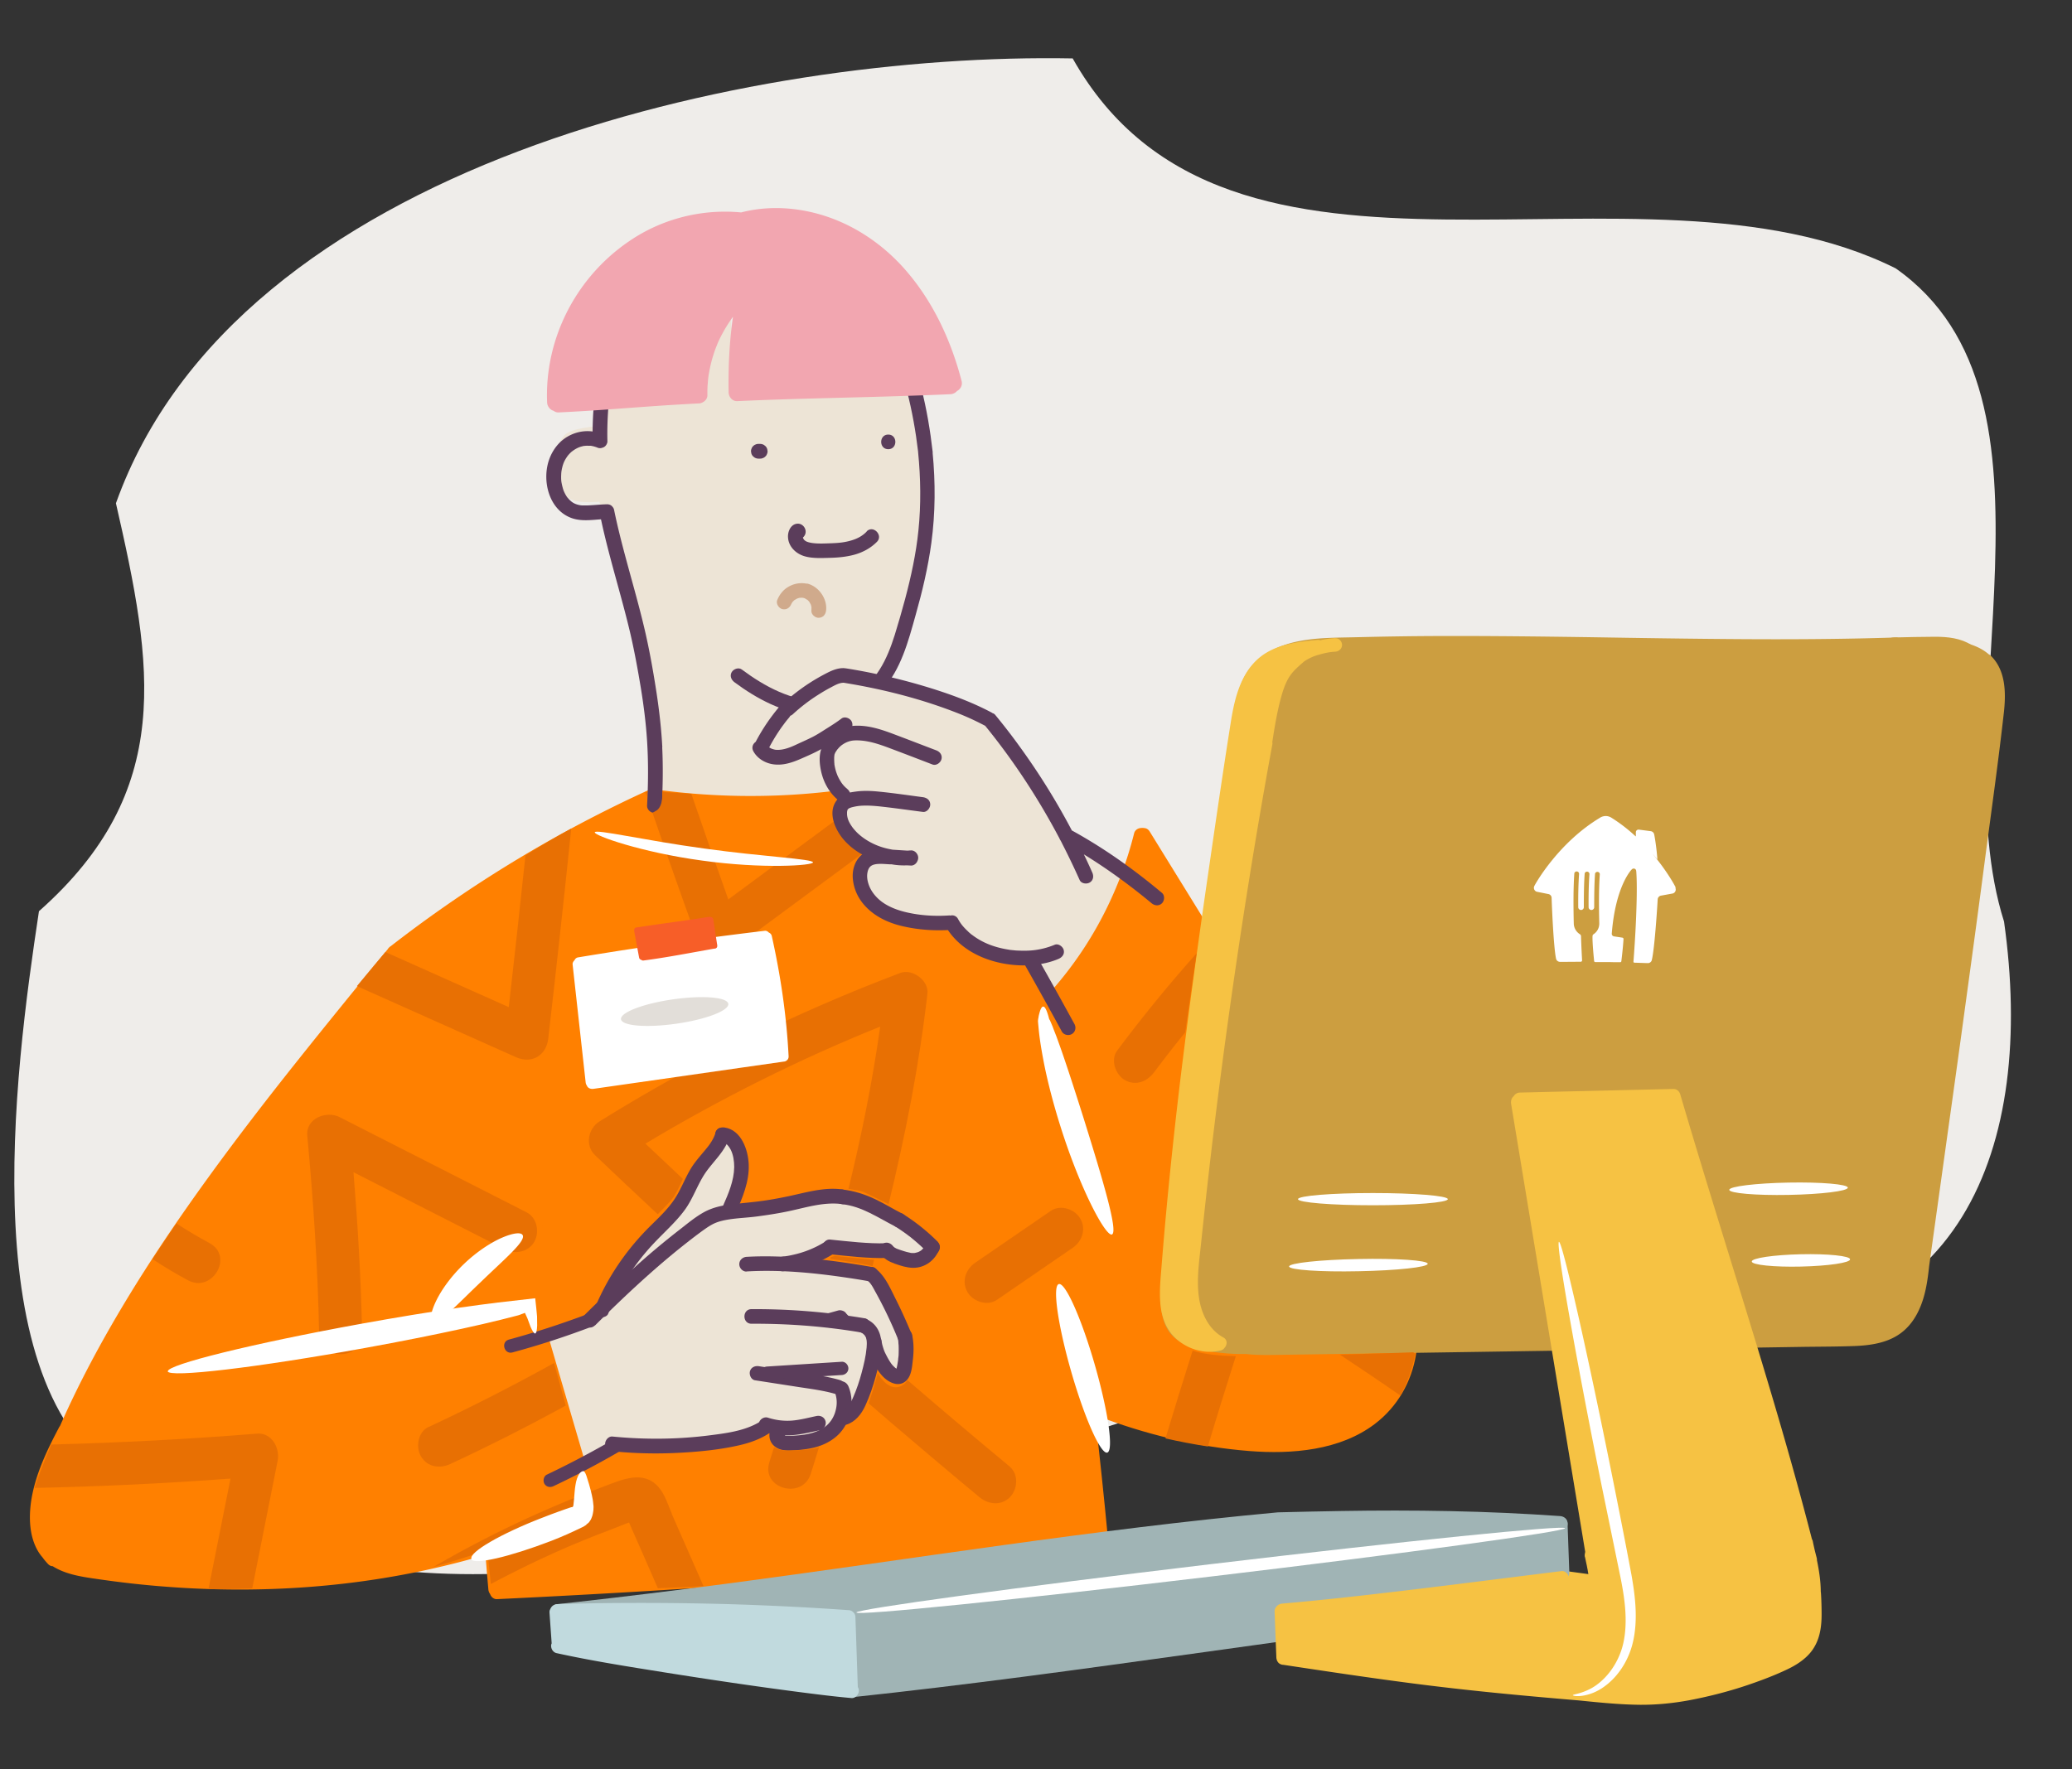 <svg xmlns="http://www.w3.org/2000/svg" viewBox="0 0 200 170.8"><rect x="0" y="0" width="200" height="170.8" fill="#333333" stroke="none"/><defs><style>.cls-1{fill:none}.cls-3{fill:#f6c243}.cls-5{fill:#e87003}.cls-6{fill:#ede4d6}.cls-7{fill:#fff}.cls-9{fill:#ff8000}.cls-10{fill:#a0b4b5}.cls-12{fill:#cc9e40}.cls-15{fill:#5b3d5b}</style></defs><path d="M12.48 143.24c47.94 27.98 100-20.65 151.69-14.51 25.19 1.29 32.33-18.07 29.27-39.75-6.13-19.35 7.29-50.6-10.46-63.07-24.85-12.39-64.33 6.57-79.44-20.27-31.27-.58-80.63 10.17-92.35 42.95 3.6 15.72 5.72 27.75-7.43 39.39-2.38 15.75-6.56 46.93 8.72 55.25Z" style="fill:#efedea" id="BG_Strong"/><g id="Illustrations"><g id="Layer_4"><path class="cls-9" d="M47.5 149.47s-6.09 1.4-7.55 1.68-10.8 1.68-12.66 1.65-10.01-.1-12.83-.41-8.09-1.01-8.9-1.64-2.25-2.02-2.05-4.21 1.2-4.75 2.21-7.05 5.72-11.45 6.6-12.92c.89-1.47 6.91-10.6 8.32-12.53 1.41-1.93 9.58-12.5 10.79-14s5.68-7.44 7.21-8.59c1.53-1.15 10.15-6.28 13.61-8.65 3.46-2.37 10.72-6.11 10.72-6.11s10.44 1.2 12.69.82c2.24-.37 5.69-.48 5.69-.48s-.72 1.37-.09 2.42c.63 1.05 2.4 2.47 2.78 2.64s-1.08 1.25-1.04 2.1.36 2.89 2.07 3.63c1.71.74 6.52 1.22 6.52 1.22s2.24 2.45 3.78 2.78c1.54.33 4.02.68 4.02.68l2.05 3.65s2.38-2.17 3.14-3.29 2.25-3.58 2.71-4.52c.46-.94 1.83-4.25 1.96-4.65s1.1-2.86 1.1-2.86l3.75 5.87 2.39 3.87s-1.94 17.12-2.14 18.17-1.5 14.39-1.59 15.55c-.09 1.16.63 4.07 1.1 4.38s4.92 1.49 6.04 1.47c1.11-.02 12.33-.18 12.33-.18l3.75-.03s-.8 3.71-1.51 4.65-3.59 3.75-5.21 4.08c-1.62.33-6.41 1.25-8.76.84-2.36-.42-8.34-1.54-9.57-1.86s-5.91-2.02-5.91-2.02l1.2 12.97-9.77 1.24s-24.56 2.3-29.89 2.71c-5.33.41-14.89.9-14.89.9h-3.84l-.33-3.97Z"/><path class="cls-6" d="M82.73 76.71s-.31-2.03-.36-3.49c-.04-1.46.18-5.57.18-5.57s2.68-2.11 3.89-6.04c1.21-3.92 2.45-8.51 2.65-10.88.2-2.37.21-7.2-.08-9.09s-.98-5.7-.98-5.7l-17.07.88-.56-7.86s-1.99 1.79-2.52 3.69-.62 4.37-.62 4.37l-9.41.87-.13 3.25s-2.64.17-3.27.91-1.63 3.03-.99 4.23c.64 1.2 1.06 1.76 1.94 2.04s2.45.12 2.45.12 2.35 6.91 2.89 9.05c.54 2.14 2.11 10.44 2.22 12.54s.03 6.67.03 6.67 8 2.76 19.75 0Z"/><path class="cls-3" d="m150.23 129.72-13.82.21c-1.3.02-13.73.27-15.39.19-1.66-.08-5.24-.37-6.12-.85s-2.13-1.79-2.13-2.8.34-5.73.5-7.35 1.75-16.17 1.9-17.39c.15-1.22 2.39-18.08 2.71-20.3.32-2.22 1.39-9.7 1.74-11.53.35-1.83.81-4.55 2.03-5.45s2.31-1.71 4.31-1.91 21.38-.5 23.42-.42 24.27.23 25.3.42c1.03.19 11.83-.51 12.99-.32s2.92.37 3.78 1.43c.86 1.06 1.59 2.46 1.32 4.7S190.4 86.7 190.4 86.7s-3.12 22.77-3.32 24.17c-.2 1.4-1.5 11.73-1.82 13.06-.32 1.33-.94 3.05-1.49 3.58s-1.79.9-2.59 1.28-4.36.53-5.1.55-7.38.1-7.38.1 2.62 8.8 2.98 10.06c.36 1.27 2.12 9.49 2.62 10.64s.91 4.99.81 6.09c-.1 1.1-.63 2.88-1.5 3.47-.88.59-4.28 2.05-5 2.29s-5.05 1.49-6.72 1.67c-1.67.19-7.03.05-9.49-.17-2.46-.21-14.03-1.45-15.43-1.64-1.4-.19-13.09-1.81-13.09-1.81l-.14-4.51 27.52-3.15 2.86.31s-1.37-8.62-1.44-8.99-2.46-13.99-2.46-13.99Z"/><path class="cls-6" d="m52.26 129.1 4.67-1.61s1.52-2.1 2.43-3.55c.91-1.46 1.26-2.15 2.33-3.35s2.12-2.23 2.62-2.77c.5-.53 1.34-1.41 2.12-2.96s1.28-2.27 1.93-3.08.96-1.48 1.38-1.8 1.21-.22 1.51.9.29 2.65.19 3.04-1.21 3.14-1.21 3.14 4.71-.59 5.36-.72 4.74-.94 5.71-.78 2.76.77 3.66 1.27c.9.49 4.14 2.71 4.36 2.92s.87.87.28 1.32-1.7.96-2.28.65-1.62-.65-1.62-.65-3.62-.05-3.96-.29-1.73-.27-1.73-.27-1.52.99-1.82 1-1.76.34-1.21.51 7.1 1.03 7.1 1.03 2.21 3.65 2.4 4.05.99 2.5.97 3.06-.25 2.76-.66 2.75-1.1-.45-1.33-.77-.55-1.27-.84-1.55-.55-.6-.55-.6-.36 3.31-.59 3.96-.84 2.01-1 2.21-1.19 1.27-1.19 1.27-.53.5-1.29.94-1.22.77-2.37.87-2.48-.12-2.48-.12-.57-1.35-.71-1.39-1.15.52-2.87.96c-1.72.44-6.21.67-6.21.67H61.4l-2.28.08-3.22 2.12-3.34-11.4-.31-1.04Z"/></g><g id="Layer_12"><path class="cls-9" d="M45.73 124.3c-.04 1.06-.04 2.13-.03 3.19 0 .37.32.72.71.71s.71-.31.71-.71c0-1.06 0-2.13.03-3.19.01-.37-.33-.72-.71-.71-.39.02-.69.31-.71.71Z"/><path class="cls-9" d="M43.79 128.47c2.72-3.11 5.36-6.3 8.06-9.44.79-.92 1.58-1.83 2.38-2.73.25-.28.28-.72 0-1-.26-.26-.74-.29-1 0-2.77 3.13-5.44 6.34-8.16 9.52-.76.89-1.52 1.77-2.28 2.65-.25.29-.28.72 0 1 .26.26.75.29 1 0Z"/><path class="cls-9" d="m51.62 126.65-16.09 1.94c-2.66.32-5.32.63-7.98.96-2.49.31-5.01.68-7.37 1.58-2.36.9-4.51 2.28-6.05 4.31-.21.28-.04.72.23.88.33.19.67.05.88-.23 2.76-3.65 7.64-4.65 11.91-5.2 5.19-.67 10.39-1.26 15.58-1.88l8.89-1.07c.34-.04.64-.27.64-.64 0-.31-.29-.68-.64-.64ZM136.18 129.88c-.34-.09-.81.11-.87.49-.36 2.25-1.35 4.22-3.05 5.67-.19.16-.31.25-.46.36-.21.15-.42.29-.63.43-.41.26-.85.49-1.29.69-.34.15-.83.34-1.28.48-.48.15-.97.28-1.46.38-1.92.41-3.98.48-6.02.35-2.45-.15-4.9-.56-7.29-1.1-2.83-.64-5.61-1.5-8.31-2.58l-.24-2.1c-.6-5.2-1.24-10.4-1.93-15.6-.39-2.94-.8-5.88-1.22-8.81-.05-.38-.53-.58-.87-.49-.41.11-.55.49-.49.87.74 5.12 1.42 10.25 2.07 15.39.65 5.16 1.24 10.33 1.8 15.51.31 2.92.61 5.85.89 8.77.04.38.3.71.71.71.35 0 .74-.32.71-.71-.38-3.99-.8-7.97-1.24-11.96 4.75 1.84 9.81 3.07 14.89 3.47 4.09.32 8.73-.05 12.11-2.62 2.17-1.65 3.55-4.06 3.98-6.75.06-.38-.1-.76-.49-.87Z"/><path class="cls-9" d="M88.01 150.37c-5.2.43-10.4.82-15.6 1.17a1158.295 1158.295 0 0 1-23.91 1.4c-.1-1.09-.19-2.18-.27-3.27.55-.17 1.09-.36 1.64-.54 2.08-.72 4.2-1.49 6.05-2.72.46-.3.9-.64 1.31-1 .16-.13.21-.35.17-.55.06-.12.07-.26.03-.43l-3.99-13.63-1.14-3.89c-.23-.79-1.47-.45-1.24.34l3.99 13.63 1.1 3.76c-1.54 1.26-3.41 2.08-5.26 2.77-2.05.76-4.14 1.42-6.25 1.99a79.197 79.197 0 0 1-12.96 2.36c-4.41.43-8.85.52-13.28.29a98.87 98.87 0 0 1-6.67-.58c-1.05-.13-2.1-.27-3.14-.44-.88-.15-1.8-.32-2.59-.75-.1-.06-.2-.12-.3-.19a.7.7 0 0 0-.08-.1c-1.27-1.34-1.37-3.18-1.04-4.92.38-2 1.2-3.9 2-5.76 1.77-4.14 3.86-8.13 6.16-12 2.36-3.99 4.93-7.85 7.63-11.62 2.71-3.8 5.54-7.5 8.43-11.16 2.86-3.61 5.77-7.18 8.67-10.75.35-.44.71-.87 1.07-1.31 2.94-2.28 6-4.43 9.14-6.45a126.157 126.157 0 0 1 15.44-8.43c.08.03.16.05.25.06 5.06.68 10.19.79 15.27.32 1.47-.13 2.93-.32 4.39-.54.38-.06.59-.53.49-.87-.11-.4-.49-.55-.87-.49-4.96.77-10.01.97-15.02.61-1.43-.1-2.85-.25-4.26-.44-.1-.01-.19 0-.27.04a.788.788 0 0 0-.6.05 125.401 125.401 0 0 0-19.72 11.29c-1.72 1.2-3.41 2.45-5.07 3.74-.05.03-.1.06-.14.11 0 0-.02.01-.02.02-.05.04-.09.1-.12.15-2.92 3.59-5.85 7.17-8.73 10.79-2.98 3.74-5.9 7.53-8.7 11.4-2.77 3.83-5.43 7.75-7.88 11.81-2.34 3.88-4.5 7.89-6.33 12.04-.02.03-.05.06-.07.1-1.05 1.98-2.06 4.06-2.55 6.27-.42 1.9-.49 4.23.62 5.91.1.14.2.28.31.4.16.23.34.44.54.65.14.15.3.21.45.21 1.17.75 2.65 1 4.04 1.2 2.3.34 4.61.61 6.92.78 4.55.35 9.13.37 13.68.03 4.58-.34 9.14-1.05 13.6-2.15 1.19-.29 2.36-.61 3.53-.96.09 1.12.18 2.23.28 3.35.01.16.08.32.17.44.09.28.36.51.67.49a1158.006 1158.006 0 0 0 31.23-1.91c2.94-.22 5.87-.45 8.81-.69.38-.03.71-.3.71-.71 0-.36-.32-.74-.71-.71ZM109.75 80.99l6.16 9.98c.48.77 1.7.06 1.22-.71l-6.16-9.98c-.48-.77-1.7-.06-1.22.71Z"/><path class="cls-15" d="M90.03 43.72v-.06c-.24-2.11-.59-4.2-1.12-6.26-.23-.88-1.59-.51-1.36.37.49 1.92.84 3.87 1.07 5.84v.04c.25 2.52.29 5.06.03 7.58-.22 2.19-.71 4.45-1.29 6.63-.31 1.15-.64 2.3-.99 3.43-.36 1.14-.81 2.33-1.47 3.37-.66 1.05-1.46 1.79-2.51 2.31-.96.48-2.08.7-3.16.71-2.79.03-5.4-1.38-7.63-3.04-.31-.23-.79-.05-.97.25-.21.36-.05.74.25.97 2.18 1.62 4.66 2.94 7.4 3.2 2.51.23 5.16-.54 6.88-2.44 1.81-1.99 2.51-4.7 3.22-7.23.65-2.3 1.2-4.61 1.52-6.98.39-2.89.4-5.81.12-8.72Z"/><path class="cls-15" d="M82.21 67.51a35.6 35.6 0 0 0 .04 10.46c.06.38.53.59.87.49.4-.11.55-.49.49-.87-.49-3.2-.51-6.5-.04-9.71.06-.38-.09-.76-.49-.87-.33-.09-.81.11-.87.49ZM63.93 72.16c-.09-1.75-.29-3.49-.55-5.22-.29-1.89-.62-3.79-1.04-5.66-.42-1.87-.95-3.79-1.47-5.68-.58-2.12-1.16-4.24-1.6-6.39a.588.588 0 0 0-.15-.28c-.11-.15-.29-.24-.53-.24-.45.01-.9.05-1.35.08-.2.01-.4.03-.61.03H56.19l-.13-.01c-.38-.06-.66-.17-.9-.36-.09-.07-.16-.15-.24-.22-.01-.02-.14-.17-.15-.17-.13-.18-.23-.36-.32-.56-.11-.22-.24-.78-.27-1.03-.02-.21-.02-.41-.01-.62.01-.26.02-.31.07-.57.1-.44.19-.69.42-1.05.13-.2.17-.25.34-.43.07-.07.14-.14.22-.2 0 0 .03-.02.04-.03.05-.03.09-.07.14-.1.2-.13.36-.21.51-.27.11-.04.22-.07.34-.1.04-.01.09-.02.14-.03h.06c.1-.01.21-.02.32-.01h.26c.11.02.21.04.32.07.04.01.09.03.13.04.02 0 .2.08.1.03h.01c.1.06.21.09.34.09.06 0 .12-.01.17-.03.18-.04.34-.14.44-.32l.03-.06c0-.01.01-.03.02-.04 0-.02.01-.03.02-.05 0-.03.02-.07.02-.1v-.1c-.03-1.2.02-2.4.12-3.6.03-.37-.35-.72-.71-.71-.41.02-.67.31-.71.71-.08.89-.12 1.79-.13 2.69-.7-.09-1.41.01-2.08.32-1.03.47-1.74 1.35-2.11 2.38-.72 2.02-.05 4.82 2.11 5.64.92.35 1.92.21 2.89.14.77 3.62 1.91 7.16 2.77 10.76.44 1.85.78 3.73 1.09 5.6.27 1.68.48 3.33.59 5.05.13 2.07.11 4.15 0 6.23-.02.38.34.71.71.71.4 0 .68-.32.71-.71.1-1.87.13-3.75.04-5.62ZM85.74 43.37c.91 0 .91-1.41 0-1.41s-.91 1.41 0 1.41ZM73.2 44.28h.18c.1 0 .19-.02.27-.06.09-.03.16-.08.23-.15.07-.06.12-.14.15-.23.04-.08.06-.18.06-.27l-.03-.19a.652.652 0 0 0-.18-.31l-.14-.11a.749.749 0 0 0-.36-.1h-.18c-.1 0-.19.02-.27.06-.09.03-.16.08-.23.15-.07.06-.12.14-.15.23-.04.08-.06.18-.06.27l.03.19c.03.12.09.22.18.31l.14.11c.11.06.23.1.36.1ZM83.67 51.31c-.41.43-.9.69-1.46.86-.67.2-1.2.25-1.9.28-.65.02-1.4.07-2.02-.04-.16-.03-.33-.07-.47-.14-.02 0-.13-.09-.13-.08-.03-.03-.09-.08-.08-.08-.03-.04-.06-.09-.09-.14 0 0 0-.03-.02-.07.01 0 .02-.02.03-.03.57-.54.02-1.49-.73-1.28-.5.14-.74.72-.74 1.19 0 .94.72 1.66 1.58 1.92.77.23 1.65.18 2.45.16.8-.02 1.55-.09 2.29-.28.85-.22 1.65-.64 2.27-1.27.62-.63-.36-1.65-1-1Z"/><path d="M92.82 36.79c-.98-3.78-2.64-7.42-5.16-10.42-2.52-3.01-5.92-5.19-9.74-5.97-2.11-.43-4.29-.43-6.38.11-3.78-.36-7.6.6-10.74 2.73a18.218 18.218 0 0 0-7.04 9.17c-.71 2.06-1.04 4.26-.95 6.44.01.36.27.72.62.81.13.1.3.17.48.16 3.53-.16 7.04-.47 10.57-.7.99-.06 1.98-.12 2.97-.17.11 0 .21-.03.31-.07.09-.04.17-.09.24-.15.18-.15.3-.36.28-.61 0-.38 0-.76.04-1.14.01-.18.03-.36.05-.54 0-.03.02-.14.02-.15.01-.08.02-.16.04-.24.12-.73.31-1.45.55-2.15.06-.17.12-.33.19-.5.03-.07.05-.13.08-.2 0-.02.06-.14.07-.17.15-.34.32-.66.5-.99.18-.32.37-.64.58-.95.09-.14.19-.27.28-.41a.55.55 0 0 1 .07-.09c-.35 2.41-.46 4.86-.42 7.29v.02c0 .04 0 .09.02.13.02.12.06.23.13.33.15.23.39.38.68.37 5.36-.25 10.72-.32 16.09-.5 1.5-.05 2.99-.1 4.49-.17.25-.01.48-.13.64-.31.34-.18.54-.56.44-.96Z" style="fill:#f2a6b0"/><path class="cls-12" d="M169.09 130.14zM192.03 63.23c-1.3-1.16-3.11-1.39-4.78-1.38-1.22 0-2.44.04-3.67.07a.61.61 0 0 0-.61-.37c-4.93.16-9.87.19-14.8.16s-9.87-.11-14.8-.19c-4.93-.07-9.91-.13-14.87-.11-2.47.01-4.93.05-7.4.11-2.19.06-4.49 0-6.62.6-1.59.45-3.12 1.3-4.05 2.7-.83 1.25-1.13 2.81-1.37 4.26-.08.51-.16 1.01-.23 1.52-.05.33.06.65.35.81-.31 1.96-.51 3.82-.76 4.72-.5 1.84-2.09 15.87-2.56 18.57-.47 2.7-1.83 16.77-2.42 19.19-.36 1.46-.78 5.18-1.02 8.33-.12.13-.19.3-.21.49-.1 1.05-.2 2.11-.15 3.16.04.83.18 1.68.59 2.41.9 1.61 2.94 2.04 4.62 2.27.98.13 1.98.2 2.97.18h.02c.94.11 1.9.1 2.78.09 5.79-.09 11.58-.17 17.38-.26l9.81-.15c.24 0 .41-.1.52-.24 3.52-.11 8.19-.33 11.13-.39 1.81-.03 4.19-.05 6.59-.06.09.23.3.41.62.4l5.11-.08c1.61-.02 3.23-.02 4.84-.08 1.44-.06 2.96-.27 4.2-1.08 1.01-.66 1.69-1.64 2.14-2.75.5-1.23.69-2.56.83-3.88.6-4.33 1.21-8.67 1.81-13 .62-4.41 1.23-8.82 1.83-13.24.61-4.44 1.21-8.88 1.79-13.33.61-4.61 1.26-9.23 1.78-13.85.22-1.96.2-4.23-1.39-5.64Z"/><path class="cls-3" d="M152.99 150.33c.25 1.13.5 2.27.42 3.44-.05.76-.34 1.67-.84 2.25-.3.35-.58.56-1.02.74-.46.19-.97.28-1.47.34-1.17.16-2.36.2-3.53.18-2.4-.03-4.78-.3-7.17-.53l-7.26-.7-8.16-.79c-.38-.04-.71.35-.71.71 0 .41.32.67.71.71l15.09 1.46c2.49.24 4.98.53 7.48.56 1.22.01 2.43-.04 3.64-.2s2.32-.43 3.2-1.28c.84-.82 1.28-1.98 1.41-3.13.16-1.38-.14-2.78-.44-4.13-.08-.37-.52-.59-.87-.49-.38.1-.57.49-.49.87Z"/><path class="cls-3" d="m151.09 153.08 2.26.31c.2.03.36.03.54-.07.15-.09.29-.25.32-.42.04-.18.03-.38-.07-.54-.09-.14-.25-.3-.42-.32l-2.26-.31c-.2-.03-.36-.03-.54.07-.15.09-.29.25-.32.42-.04.18-.03.38.07.54.09.14.25.3.42.32Z"/><path class="cls-12" d="M182.78 62.97c1.27-.02 2.55-.06 3.82-.07 1.05 0 2.09.03 2.98.6.32.21.78.07.97-.25.2-.34.07-.76-.25-.97-1.04-.67-2.3-.8-3.51-.8-1.33 0-2.67.04-4.01.07-.91.02-.91 1.43 0 1.41Z"/><path class="cls-10" d="M81.75 156.94c4.48-.59 8.96-1.16 13.44-1.72 4.51-.57 9.01-1.13 13.52-1.69 4.49-.56 8.98-1.13 13.47-1.71 4.49-.58 9.04-1.18 13.56-1.81 4.47-.62 8.94-1.26 13.41-1.93.55-.08 1.1-.17 1.65-.25.38-.06.59-.53.49-.87-.11-.4-.49-.55-.87-.49-4.44.68-8.88 1.32-13.33 1.94-4.46.62-8.91 1.22-13.37 1.8-4.49.58-8.98 1.15-13.47 1.72-4.49.56-8.97 1.12-13.46 1.69-4.46.56-8.92 1.13-13.38 1.71-.55.07-1.1.14-1.66.22-.38.05-.71.29-.71.71 0 .34.32.75.71.71Z"/><path class="cls-10" d="M151.31 147.14v-.05c0-.4-.32-.68-.71-.71-3.55-.25-7.11-.41-10.67-.48-3.49-.07-6.97-.07-10.46-.01-2.05.03-4.09.08-6.13.13-4.45.41-8.9.9-13.34 1.44-4.44.54-8.81 1.12-13.21 1.73-4.42.61-8.84 1.24-13.26 1.87-4.54.64-9.09 1.28-13.64 1.88-4.74.62-9.5 1.21-14.25 1.74-.62.07-1.23.13-1.85.2-.38.04-.71.29-.71.71 0 .35.32.75.71.71s.02 0 .03 0l.12 2.56s14.89 2.63 16.92 2.93c1.71.25 8.52 1.03 10.61 1.26 0 .04-.01.08-.01.12 0 .35.32.75.71.71 5.63-.6 11.25-1.29 16.87-2.02 5.34-.7 10.67-1.44 16.01-2.18 2.9-.4 5.8-.81 8.7-1.21.38-.05.58-.53.49-.87-.09-.32-.34-.47-.63-.5l.13-1.54 26.62-3.13c.11.09.25.14.41.14.39-.02.72-.31.71-.71-.05-1.57-.12-3.14-.17-4.7Z"/><path class="cls-15" d="M49.46 130.58c2.59-.7 5.14-1.53 7.64-2.48.32-.12.54-.43.45-.79-.09-.31-.46-.57-.79-.45-2.51.94-5.06 1.78-7.64 2.48-.8.22-.46 1.45.34 1.24ZM59.28 138.95a89.527 89.527 0 0 1-6.5 3.43c-.31.15-.39.6-.23.88.19.32.56.38.88.23 2.21-1.05 4.39-2.19 6.5-3.43.71-.42.07-1.53-.65-1.11ZM72.08 122.76c3.1-.18 6.27.11 9.31.55.84.12 1.67.25 2.5.4.37.07.76-.1.87-.49.09-.34-.12-.8-.49-.87-3.15-.56-6.36-.97-9.57-1.04-.88-.02-1.75-.01-2.63.04-.38.02-.71.31-.71.71 0 .37.32.73.71.71ZM72.53 127.81c3.55-.02 7.08.25 10.59.84.38.06.76-.1.87-.49.09-.34-.12-.8-.49-.87-3.63-.61-7.28-.91-10.96-.89-.91 0-.91 1.41 0 1.41ZM72.89 133.27l4 .62c1.28.2 2.58.35 3.82.72.87.26 1.24-1.1.37-1.36-1.24-.37-2.54-.52-3.82-.72l-4-.62c-.38-.06-.76.1-.87.49-.09.34.11.81.49.87ZM78.81 136.72c-.78.16-1.58.38-2.37.44s-1.56-.04-2.31-.28c-.36-.12-.77.13-.87.49-.1.38.13.75.49.87.86.27 1.79.39 2.69.33s1.84-.3 2.75-.49c.37-.08.59-.52.49-.87-.11-.39-.49-.57-.87-.49Z"/><path class="cls-15" d="M59.13 140.12c2.06.21 4.14.26 6.21.16 2.02-.1 4.09-.29 6.07-.75 1.03-.24 2.06-.61 2.94-1.22.31-.22.46-.62.25-.97-.18-.31-.65-.47-.97-.25-1.45 1.01-3.3 1.26-5.02 1.48-2 .26-4.03.37-6.05.33-1.15-.02-2.3-.09-3.44-.2-.38-.04-.71.35-.71.71 0 .41.32.67.71.71ZM74.04 133.22l7.21-.46c.35-.02.64-.28.64-.64 0-.33-.29-.66-.64-.64l-7.21.46c-.35.02-.64.28-.64.64 0 .33.29.66.64.64ZM83.73 123.64c.31.22.53.65.73 1.02a41.356 41.356 0 0 1 2.18 4.54c.15.35.47.6.87.49.33-.09.64-.51.49-.87-.48-1.17-1-2.32-1.57-3.45-.52-1.03-1.03-2.25-1.99-2.94-.31-.22-.79-.05-.97.25-.21.35-.06.74.25.97ZM81.86 127.01l-.21-.21a.513.513 0 0 0-.23-.15.626.626 0 0 0-.27-.06c-.1 0-.19.02-.27.06-.09.03-.16.08-.23.15l-.11.14c-.06.11-.1.23-.1.36l.03.19c.03.12.09.22.18.31l.21.21c.06.07.14.12.23.15.08.04.18.06.27.06.1 0 .19-.02.27-.06.09-.03.16-.08.23-.15l.11-.14c.06-.11.1-.23.1-.36l-.03-.19a.652.652 0 0 0-.18-.31Z"/><path class="cls-15" d="m80.9 126.53-.97.27a.75.75 0 0 0-.42.32c-.05.08-.08.17-.08.26-.02.09-.02.19.01.28.06.17.16.34.32.42s.36.12.54.07l.97-.27a.75.75 0 0 0 .42-.32c.05-.08.08-.17.08-.26.02-.09.02-.19-.01-.28-.06-.17-.16-.34-.32-.42s-.36-.12-.54-.07ZM75.6 122.74c1.69-.2 3.32-.74 4.77-1.63.31-.19.46-.64.25-.97s-.63-.46-.97-.25a9.754 9.754 0 0 1-3.04 1.25c-.18.04-.35.08-.53.11-.1.02-.2.03-.31.05-.09.01-.1.01-.04 0-.05 0-.1.01-.15.02-.37.04-.72.29-.71.71.01.34.31.75.71.71Z"/><path class="cls-15" d="M80.11 121.1c1.81.18 3.62.41 5.44.36.38-.01.71-.32.71-.71s-.32-.72-.71-.71c-1.82.05-3.63-.18-5.44-.36-.38-.04-.71.35-.71.71 0 .41.32.67.71.71Z"/><path class="cls-15" d="M84.98 121.05c.35.5.83.76 1.39.96s1.15.39 1.75.4c1.16.02 2.16-.74 2.55-1.81.13-.35-.14-.79-.49-.87-.4-.09-.73.12-.87.49-.02.06-.03.07 0 0-.02.04-.04.08-.06.11s-.04.07-.06.11c0 0-.11.14-.06.08.05-.06-.04.04-.05.05l-.09.09c-.03.03-.06.06-.09.08-.08.07.08-.05 0 0s-.16.1-.25.14c-.05.03-.07.03 0 0-.04.01-.08.03-.12.04-.08.02-.16.04-.25.06.09-.01 0 0-.04 0h-.2c-.13 0-.08 0-.21-.03-.11-.02-.21-.05-.31-.07-.22-.06-.43-.13-.64-.2-.08-.03-.17-.06-.25-.09-.05-.02-.08-.04-.02 0l-.12-.06c-.05-.03-.1-.05-.14-.08-.01 0-.12-.08-.06-.04s-.04-.04-.05-.05c-.02-.02-.1-.13-.03-.03-.21-.3-.63-.47-.97-.25-.3.19-.48.64-.25.97Z"/><path class="cls-15" d="M90.54 119.92a18.85 18.85 0 0 0-3.39-2.71c-.31-.2-.79-.07-.97.25-.18.35-.08.75.25.97.29.18.57.37.84.56.14.1.28.2.42.31.03.02.06.05.09.07.07.05-.09-.07.02.01.07.05.14.11.2.16.53.43 1.04.89 1.52 1.38.26.26.74.28 1 0s.28-.72 0-1Z"/><path class="cls-15" d="M87.15 117.21c-.89-.45-1.74-.98-2.64-1.41-1.03-.49-2.08-.83-3.21-.95-.38-.04-.71.35-.71.71 0 .41.32.66.71.71 1.89.2 3.46 1.31 5.14 2.16.34.17.77.09.97-.25.18-.31.09-.79-.25-.97Z"/><path class="cls-15" d="M57.43 127.98c2.66-2.64 5.38-5.21 8.3-7.55.74-.59 1.48-1.17 2.25-1.72.34-.24.7-.48 1.09-.64.41-.17.85-.26 1.28-.33.88-.14 1.82-.17 2.72-.29s1.83-.26 2.73-.44c1.84-.36 3.62-1 5.5-.75.38.05.71-.36.71-.71 0-.42-.33-.65-.71-.71-1.76-.24-3.5.3-5.2.66-.86.18-1.72.34-2.6.46s-1.83.2-2.74.3c-.99.11-1.95.3-2.83.79s-1.66 1.16-2.45 1.77a75.83 75.83 0 0 0-4.35 3.66c-1.61 1.45-3.17 2.96-4.71 4.49-.65.64.35 1.64 1 1ZM80.53 134.27c.29.72.3 1.35.09 2.06-.2.66-.62 1.24-1.27 1.62-.7.41-1.56.58-2.36.64-.22.02-.43.03-.65.04-.19 0-.43.01-.55-.01-.05-.01-.1-.03-.15-.04.05.02.03 0-.04-.03.03.01.05.04.07.07-.04-.07-.04-.07 0 0-.02-.08-.02-.08 0 .01 0-.08 0-.08-.01.01.02-.08.02-.07 0 .01-.16.13-.19.17-.08.11.34-.18.44-.65.25-.97-.2-.34-.63-.43-.97-.25-.45.24-.65.75-.58 1.23.07.54.43.93.93 1.13.43.17.91.15 1.37.13.48-.02.97-.07 1.44-.15.94-.15 1.84-.49 2.59-1.09.67-.53 1.14-1.28 1.39-2.09.28-.9.27-1.93-.09-2.81-.14-.35-.47-.6-.87-.49-.34.09-.63.51-.49.87Z"/><path class="cls-15" d="M58.71 126.82c1.07-2.52 2.57-4.85 4.46-6.84.96-1.02 2.02-1.95 2.86-3.07.85-1.12 1.27-2.51 2.06-3.67.8-1.16 1.92-2.09 2.33-3.49.25-.87-1.11-1.25-1.36-.37-.14.49-.47 1.02-.8 1.42-.4.5-.84.98-1.22 1.5-.83 1.11-1.22 2.47-2.02 3.61-.76 1.09-1.78 1.97-2.7 2.92-.96 1-1.84 2.08-2.62 3.23a23.48 23.48 0 0 0-2.21 4.06c-.15.35-.1.76.25.97.3.17.81.1.97-.25Z"/><path class="cls-15" d="M69.57 110.23c.08.01.15.03.22.04l.07.02s-.04-.02 0 0c.06.03.11.06.16.09.08.05.03.01.07.05.21.19.3.32.44.57.25.49.34 1.11.34 1.68-.02 1.32-.56 2.57-1.09 3.77-.15.35-.1.76.25.97.3.18.81.1.97-.25.66-1.51 1.34-3.08 1.27-4.76-.06-1.4-.72-3.32-2.34-3.55-.38-.05-.76.09-.87.49-.09.33.11.81.49.87ZM82.95 128.58c.09.04.18.09.27.14.1.06 0-.01.1.07.14.12.16.14.24.3.02.03.04.07.05.1-.03-.05-.02-.04 0 .04.01.06.03.12.04.18.03.23.02.47 0 .7-.07.82-.27 1.64-.48 2.43s-.48 1.6-.8 2.33c-.13.31-.29.63-.49.9-.15.2-.36.37-.58.43-.87.25-.5 1.61.37 1.36s1.48-1.02 1.85-1.83c.43-.93.76-1.91 1.03-2.9.26-.99.53-2.08.52-3.11-.01-1.03-.47-1.93-1.43-2.35-.35-.15-.76-.1-.97.25-.18.3-.1.81.25.97Z"/><path class="cls-15" d="M86.65 129.19c.03.12.05.24.07.36-.03-.15 0 .06 0 .1 0 .07.01.15.02.23.01.29.01.58 0 .87 0 .13-.02.27-.04.41 0 .07-.01.13-.02.2 0-.03.02-.13 0 .01 0 .04-.01.09-.02.13-.04.25-.08.51-.16.75-.04.13.05-.09-.01.02s.08-.07-.01.01c.07-.06.12-.06.2-.08-.01 0-.11-.01-.04 0 .09.02-.11-.04-.01 0 .08.03-.04-.02-.06-.03-.03-.01-.05-.03-.08-.05l-.03-.02c.06.04-.02-.02-.03-.02-.09-.08-.18-.16-.26-.25-.04-.04-.07-.08-.1-.12-.09-.1.07.1-.01-.01-.07-.09-.13-.19-.19-.28-.13-.21-.25-.43-.36-.65l-.09-.18c0-.01-.04-.1-.01-.02a4.023 4.023 0 0 1-.16-.44c-.04-.12-.07-.23-.1-.35-.01-.06-.03-.13-.04-.19 0-.02-.02-.1 0 0 .03.12 0-.01 0-.04-.03-.37-.3-.72-.71-.71-.36.01-.74.31-.71.71.05.64.26 1.23.53 1.81.25.54.56 1.07.96 1.5.57.61 1.57 1.14 2.3.44.52-.5.56-1.39.64-2.06.09-.8.09-1.62-.09-2.41-.09-.36-.52-.61-.87-.49-.37.12-.58.48-.49.87Z"/><path class="cls-9" d="m99.51 98.55 5.68 17.3c.89 2.71 1.73 5.46 2.77 8.12.98 2.51 2.16 4.95 3.83 7.07 1.67 2.13 3.84 3.91 6.44 4.71.36.11.77-.13.87-.49.1-.38-.13-.75-.49-.87-2.13-.66-3.93-2.1-5.39-3.82-1.6-1.89-2.78-4.21-3.72-6.53-1.03-2.57-1.85-5.23-2.72-7.86l-2.79-8.5-3.12-9.51c-.12-.36-.49-.6-.87-.49-.35.1-.61.5-.49.87Z"/><path d="m82.8 162.9-.23-6.74v-.07a.668.668 0 0 0-.2-.42.705.705 0 0 0-.46-.21h-.04c-3.64-.26-7.29-.44-10.94-.56-3.63-.11-7.26-.15-10.89-.13-2.08.01-4.16.05-6.23.11a.72.72 0 0 0-.64.42c-.09.11-.14.25-.13.4l.21 2.97s-.02.04-.03.07c-.1.35.12.78.49.87 3.46.76 6.98 1.31 10.48 1.87 4.28.68 8.57 1.32 12.87 1.88 1.71.22 3.41.44 5.13.59.38.03.71-.35.71-.71a.66.66 0 0 0-.08-.32Z" style="fill:#c1dade"/><path class="cls-3" d="M175.75 153.73c0-1.05-.16-2.07-.37-3.09 0-.07 0-.14-.02-.21l-.18-.7c-.07-.31-.14-.61-.2-.92a.455.455 0 0 0-.08-.19c-1.35-5.25-2.84-10.46-4.4-15.65-1.73-5.79-3.55-11.58-5.32-17.37-1.01-3.29-2.01-6.59-2.98-9.89-.01-.07-.04-.13-.07-.19 0 0 0-.02-.01-.02l-.06-.09c0-.01-.02-.02-.03-.04-.02-.03-.05-.05-.08-.08a.663.663 0 0 0-.43-.15l-11.51.27-3.3.08c-.25 0-.48.14-.6.35-.22.17-.29.46-.25.74l2.89 17.48 2.89 17.48 1.62 9.79c.06.38.53.59.87.49.4-.11.56-.49.49-.87l-2.89-17.48-.16-1 17.25-.28c.88 2.92 1.74 5.84 2.57 8.77.86 3.04 1.68 6.08 2.46 9.14.12.52.23 1.04.32 1.56v.03c.15 1.21.24 2.42.26 3.64.01.97.05 2.03-.44 2.89-.43.74-1.16 1.23-1.97 1.64-.92.47-1.88.82-2.89 1.19-1.95.71-3.97 1.25-6.01 1.66-.4.08-.79.15-1.19.22-.18.03-.36.06-.54.08-.05 0-.13.02-.15.02-.11.01-.21.03-.32.04-.72.08-1.45.12-2.18.12-2.11.02-4.22-.21-6.32-.42-3.86-.33-7.72-.67-11.56-1.1-1.6-.18-3.19-.37-4.78-.58-.19-.03-.38-.05-.56-.07-.02 0-.29-.04-.17-.02-.12-.02-.24-.03-.36-.05-.41-.06-.82-.11-1.24-.17-.87-.12-1.74-.25-2.62-.37-2.18-.32-4.36-.64-6.54-.97l-.13-3.26c6.81-.61 13.59-1.51 20.37-2.34l5.91-.73c.38-.05.71-.29.71-.71 0-.34-.32-.75-.71-.71-7.02.87-14.04 1.79-21.07 2.56-1.97.21-3.93.41-5.9.58-.26.02-.49.16-.61.36a.62.62 0 0 0-.13.4l.17 4.45c0 .07.02.14.04.21v.01c0 .03.02.05.03.08.07.15.18.28.34.34.08.04.17.06.26.06 3.84.58 7.68 1.16 11.53 1.67 3.29.44 6.59.81 9.89 1.13 2.37.23 4.75.44 7.12.64 1.96.2 3.92.4 5.89.42 1.6.01 3.2-.15 4.77-.44 2.04-.39 4.08-.92 6.04-1.61 1.12-.39 2.24-.82 3.32-1.33.88-.41 1.75-.95 2.37-1.72.83-1.05 1.03-2.31 1.03-3.62 0-.73-.02-1.45-.07-2.18ZM128.9 61.61c-.48.03-.97.09-1.46.21a.605.605 0 0 0-.24-.04c-2.22.2-4.62.5-6.2 2.26-1.42 1.58-1.89 3.73-2.21 5.77-.85 5.36-1.62 10.74-2.4 16.11-.78 5.43-1.53 10.87-2.21 16.31a470.08 470.08 0 0 0-1.75 16.32c-.12 1.35-.23 2.7-.34 4.06-.1 1.22-.21 2.44-.04 3.66.16 1.12.61 2.2 1.46 2.97a4.92 4.92 0 0 0 2.83 1.26c.5.05 1 0 1.48-.11.18-.04.3-.14.38-.26.26-.28.31-.76-.12-1-1.27-.69-1.98-2.02-2.27-3.4-.38-1.85-.07-3.8.12-5.65.41-3.92.85-7.83 1.33-11.74a651.03 651.03 0 0 1 3.3-23.33c.62-3.89 1.28-7.77 1.98-11.65l.27-1.47a.7.7 0 0 0 0-.25c.2-1.3.41-2.6.73-3.87.13-.51.27-1.02.46-1.51l.06-.15c0-.02.02-.06.03-.07.04-.09.08-.17.12-.26.09-.18.19-.36.31-.53.04-.06.08-.12.12-.17-.02.03.09-.11.11-.14.12-.14.25-.28.39-.41.13-.13.27-.25.4-.37l.22-.19c.05-.04.09-.08.14-.12.01-.01.02-.02.03-.02 0 0 .02-.01.03-.02.49-.31.87-.47 1.43-.62.56-.16.98-.24 1.5-.27.35-.02.65-.29.65-.65 0-.34-.3-.67-.65-.65Z"/><path d="M77.9 56.36c-.6-.13-1.21-.03-1.74.26-.54.29-.91.76-1.14 1.32-.14.34.15.79.49.87.41.09.72-.12.87-.49-.07.18-.02.04 0 0s.04-.08.07-.12c.02-.03.03-.05.03-.06l.07-.07.1-.1.02-.02c.07-.05.14-.09.22-.13l.06-.03.09-.03c.04-.01.09-.03.13-.04h.01c.06.01.2-.02.26-.01s.11.02.12.02c.04.01.09.03.13.04.07.04.16.12.23.14h.01c.03.03.07.06.1.1.03.03.06.07.09.1v.01c.05.08.09.16.14.24.01.04.03.09.04.13l.03.15c0 .1 0 .2-.01.3-.04.37.35.72.71.71.42-.02.66-.31.71-.71.13-1.15-.74-2.36-1.87-2.61Z" style="fill:#d0aa8c"/></g><g id="Layer_8"><path class="cls-1" d="M86.63 133.92c.44-.07.75-.33.97-.68.31-.49.44-1.16.52-1.72.14-.97.16-1.75-.32-3.1-.47-1.34-2.05-4.9-2.51-5.39-.42-.45-.57-.6-1.06-.77-.05-.02-.1-.03-.16-.05-.51-.15-2.99-.53-3.9-.67l-.34-.05.38-.11.4-.12s2.45.26 3.78.38c.4.04.7.06.81.06.46 0 1.43.61 2.27.81.84.21 1.96-.15 2.39-.48s.9-.96 1.04-1.27c.14-.31.42-.59 0-.82-.42-.23-2.74-2.46-3.43-2.83-.28-.15-.96-.49-1.69-.85-1.05-.52-2.2-1.08-2.46-1.19-.2-.09-.78-.19-1.41-.28-.74-.1-1.55-.19-1.88-.19-.62 0-6.18 1.18-6.65 1.19-.46.01-1.78.2-1.78.2s.95-1.39.95-2.04 0-2.41-.19-2.92c-.19-.51-.91-1.53-1.29-1.95s-.73-.72-1.32-.55-.82.86-.96 1-.93 1.35-1.3 1.81-1.07 1.28-1.3 1.82c-.06.15-.16.38-.27.63-.29.66-.71 1.54-1.07 1.98-.25.31-.81.88-1.35 1.43-.56.57-1.1 1.11-1.29 1.32-.37.42-2.52 3.11-3.07 3.8-.55.69-1.66 3.23-1.94 3.54-.28.31-4.08 2.08-4.08 2.08l-.56.27.92 3.35 1.13 4.11 1.75 6.39 3.25-1.86s5.14.28 9.04-.23c3.89-.51 5.56-1.35 5.56-1.35s-.1.66.51 1.08c.3.2.78.35 1.53.32 1.08-.04 1.97-.05 2.8-.3.91-.27 1.75-.83 2.7-2.05 0 0 1.45-.45 2-1.97.03-.09.06-.17.09-.26.51-1.44.88-2.9.88-2.9s.83 1.51 1.9 1.34ZM3.33 143.66l-.19.6c-.83 2.85.07 6.67 2.99 7.43 2.81.73 7.8 1.73 13.99 1.76l2.13-10.68c-6.3.46-12.61.76-18.92.9ZM83.25 77.28c-1.16-.64-2.19-.96-2.97-.81-3.42.62-9.85.39-13.55.18 1.17 3.41 2.36 6.81 3.57 10.2l12.95-9.57Z"/><path class="cls-1" d="m79.81 121.5.34.05c.01-.05.03-.11.04-.16l-.38.11ZM50.72 82.59c-6.05 3.76-13.02 8.75-13.02 8.75s-.17.2-.5.58c3.97 1.77 7.94 3.55 11.91 5.32.55-4.88 1.09-9.77 1.61-14.65ZM61.13 147.91c-.13-.31-.27-.61-.4-.92-.57.2-1.13.45-1.67.65-.95.36-1.89.73-2.83 1.11-1.77.72-3.51 1.51-5.23 2.34-1.22.59-2.42 1.2-3.61 1.84l.12 1.12 16.01-.73c-.51-1.16-1.02-2.32-1.52-3.48-.29-.65-.57-1.3-.86-1.95ZM136.64 130.56h-.23l.2.14c.02-.09.03-.15.03-.15Z"/><path class="cls-1" d="M112.62 128.51c-1.28-2.11-.68-6.31-.18-13 .25-3.31 1.13-9.96 1.95-15.83-1.02 1.26-2.02 2.55-3 3.85-.67.9-1.78 1.36-2.84.74-.89-.52-1.41-1.94-.74-2.84 2.42-3.25 4.98-6.38 7.67-9.39.32-2.18.53-3.57.53-3.57l-1.7-2.59s-3.34-5.66-3.96-5.94c-.62-.28-.56.07-.77.7-.21.62-.77 2.78-1.16 3.58-.39.8-1.21 2.68-2.21 4.87s-4.78 7.08-4.78 7.08l-1.69-3s-7.01-8.5-12.95-13.38c-5.49 4.06-10.98 8.11-16.47 12.17-1.16.86-2.64-.11-3.05-1.24-1.47-4.06-2.91-8.13-4.31-12.22-.23.1-.36.02-.46-.55-.07-.41-.09-.77-.09-1.03-.05-.15-.1-.29-.15-.43h-.12l-6.12 3.06-.91.47c-.71 6.76-1.44 13.52-2.22 20.28-.19 1.65-1.59 2.47-3.12 1.79-5.12-2.28-10.23-4.57-15.35-6.86-2.22 2.69-5.45 6.7-9.34 11.78-3.19 4.17-5.86 7.87-8.09 11.14 1.04.68 2.11 1.31 3.21 1.9 2.35 1.27.26 4.85-2.09 3.58a45.35 45.35 0 0 1-3.42-2.04c-1.89 2.89-3.4 5.36-4.62 7.44-1.82 3.11-3.75 7.16-5.15 10.47 6.63-.17 13.25-.52 19.86-1.05 1.44-.12 2.24 1.41 2 2.62-.82 4.11-1.63 8.21-2.45 12.32 5.86-.22 12.35-.83 15.29-1.51.72-.17 1.46-.36 2.18-.55 5.25-3.06 10.77-5.66 16.47-7.78 1.72-.64 3.77-1.61 5.24.02.65.72.95 1.75 1.33 2.63.41.95.83 1.89 1.25 2.84.6 1.37 1.21 2.75 1.81 4.12l1.2-.06 37.69-5.21c-.07-2.22-1.25-11.16-1.25-11.16s1.04.46 4.37 1.5c.73.23 1.61.46 2.57.68.85-2.84 1.72-5.66 2.62-8.48-1.07-.35-1.91-.93-2.5-1.9Zm-77.67.24c.05 2.67-4.09 2.67-4.15 0-.12-6.38-.55-12.74-1.14-19.09-.16-1.67 1.85-2.44 3.12-1.79 6.02 3.06 12.03 6.13 18.05 9.19 1 .51 1.28 1.91.74 2.84-.59 1-1.84 1.25-2.84.74-4.87-2.48-9.75-4.96-14.62-7.45.43 5.18.73 10.36.83 15.56Zm62.55 15.8c-.84.84-2.07.71-2.93 0-2.82-2.34-5.63-4.7-8.41-7.09-.77-.66-1.54-1.32-2.3-1.98-.03.09-.06.17-.09.26-.56 1.52-2 1.97-2 1.97-.95 1.22-1.79 1.78-2.7 2.05-.26.85-.53 1.69-.79 2.54-.8 2.54-4.8 1.45-4-1.1l.45-1.45c-.61-.41-.51-1.08-.51-1.08s-1.67.84-5.56 1.35c-3.89.51-9.04.23-9.04.23l-3.25 1.86-1.75-6.39c-3.65 2-7.37 3.88-11.14 5.64-1.02.47-2.23.3-2.84-.74-.53-.9-.27-2.36.74-2.84 4.11-1.91 8.15-3.98 12.11-6.18l-.92-3.35.56-.27s3.8-1.77 4.08-2.08c.28-.31 1.39-2.84 1.94-3.54.55-.69 2.7-3.38 3.07-3.8.19-.21.73-.76 1.29-1.32-2.03-1.89-4.05-3.79-6.05-5.7-.99-.95-.69-2.57.42-3.26 9.18-5.72 18.92-10.5 29.04-14.34 1.17-.44 2.77.72 2.62 2-.79 6.87-2.12 13.63-3.75 20.32.73.36 1.41.7 1.69.85.69.37 3.02 2.6 3.43 2.83.42.23.14.51 0 .82s-.6.94-1.04 1.27c-.44.33-1.56.69-2.39.48-.84-.21-1.8-.81-2.27-.81-.11 0-.41-.02-.81-.06-.06.21-.11.41-.16.62.49.16.65.32 1.06.77.46.5 2.04 4.05 2.51 5.39s.46 2.13.32 3.1c-.08.57-.21 1.23-.52 1.72 3.28 2.82 6.58 5.61 9.9 8.37.87.72.74 2.2 0 2.93Zm6.03-24.06c-2.43 1.67-4.86 3.34-7.3 5.01-.93.64-2.3.17-2.84-.74-.59-1.02-.18-2.2.74-2.84 2.43-1.67 4.86-3.34 7.3-5.01.93-.64 2.3-.17 2.84.74.59 1.02.18 2.2-.74 2.84ZM129.33 130.79c-3.78.1-7.95.2-9.59.17-.15 0-.3 0-.44-.01-.92 2.9-1.82 5.81-2.7 8.72 2.41.37 4.86.58 6.71.48 3.77-.21 8.05-1.04 10.41-3.45.59-.6 1.07-1.28 1.45-1.97-1.93-1.34-3.88-2.65-5.84-3.95Z"/><path class="cls-1" d="M62.3 110.42c1.2 1.14 2.41 2.27 3.61 3.4.11-.26.21-.48.27-.63.23-.54.93-1.36 1.3-1.82s1.16-1.67 1.3-1.81.37-.83.96-1 .94.13 1.32.55 1.1 1.44 1.29 1.95.19 2.27.19 2.92-.95 2.04-.95 2.04 1.32-.19 1.78-.2 6.03-1.19 6.65-1.19c.34 0 1.14.08 1.88.19 1.26-5.18 2.32-10.4 3.06-15.67-7.84 3.16-15.42 6.95-22.66 11.3Z"/><path class="cls-5" d="M51.57 119.89c.54-.93.26-2.33-.74-2.84-6.02-3.06-12.03-6.13-18.05-9.19-1.27-.65-3.28.12-3.12 1.79.59 6.35 1.02 12.72 1.14 19.09.05 2.67 4.2 2.67 4.15 0-.1-5.2-.41-10.38-.83-15.56 4.87 2.48 9.75 4.96 14.62 7.45 1 .51 2.25.26 2.84-.74ZM80.19 121.38c-.01.05-.03.11-.04.16.91.14 3.4.52 3.9.67.06.02.11.03.16.05.06-.21.11-.41.16-.62-1.34-.12-3.78-.38-3.78-.38l-.4.12ZM74.71 139.74l-.45 1.45c-.8 2.55 3.2 3.65 4 1.1.27-.84.53-1.69.79-2.54-.83.25-1.72.25-2.8.3-.75.03-1.23-.11-1.53-.32ZM97.49 141.62c-3.33-2.76-6.63-5.55-9.9-8.37-.22.35-.52.61-.97.68-1.07.17-1.9-1.34-1.9-1.34s-.37 1.46-.88 2.9c.77.66 1.53 1.32 2.3 1.98 2.79 2.38 5.59 4.75 8.41 7.09.86.71 2.09.84 2.93 0 .74-.74.87-2.21 0-2.93ZM65.91 113.82c-1.21-1.13-2.41-2.26-3.61-3.4 7.25-4.35 14.82-8.14 22.66-11.3-.74 5.28-1.8 10.5-3.06 15.67.63.09 1.21.19 1.41.28.26.11 1.41.67 2.46 1.19 1.63-6.69 2.96-13.45 3.75-20.32.15-1.27-1.45-2.44-2.62-2-10.12 3.83-19.85 8.61-29.04 14.34-1.1.69-1.41 2.31-.42 3.26 2.01 1.91 4.02 3.81 6.05 5.7.54-.55 1.1-1.12 1.35-1.43.37-.44.78-1.32 1.07-1.98ZM52.92 100.28c.78-6.76 1.52-13.51 2.22-20.28-1.32.71-2.84 1.61-4.42 2.59-.52 4.89-1.05 9.77-1.61 14.65-3.97-1.77-7.94-3.55-11.91-5.32-.53.62-1.47 1.74-2.75 3.29 5.12 2.28 10.23 4.57 15.35 6.86 1.52.68 2.93-.15 3.12-1.79ZM70.34 91.94c5.49-4.06 10.98-8.11 16.47-12.17-1.26-1.03-2.47-1.9-3.56-2.5L70.3 86.84c-1.21-3.39-2.4-6.79-3.57-10.2-1.69-.09-2.81-.18-2.81-.18v.66s-.08.87-.56 1.14c-.15.09-.28.17-.38.21 1.4 4.09 2.84 8.16 4.31 12.22.41 1.13 1.88 2.1 3.05 1.24ZM62.45 76.46h-.16c.05.15.1.29.15.43 0-.27.02-.43.02-.43ZM101.43 116.91c-2.43 1.67-4.86 3.34-7.3 5.01-.92.63-1.34 1.82-.74 2.84.53.91 1.91 1.38 2.84.74 2.43-1.67 4.86-3.34 7.3-5.01.92-.63 1.34-1.82.74-2.84-.53-.91-1.91-1.38-2.84-.74ZM64.86 146.17c-.38-.87-.68-1.91-1.33-2.63-1.47-1.63-3.53-.66-5.24-.02-5.7 2.12-11.22 4.72-16.47 7.78 2.78-.77 5.21-1.66 5.21-1.66l.35 3.3c1.19-.64 2.4-1.25 3.61-1.84 1.72-.83 3.46-1.62 5.23-2.34.94-.38 1.88-.76 2.83-1.11.54-.2 1.1-.45 1.67-.65.13.31.27.61.4.92.29.65.57 1.3.86 1.95.51 1.16 1.02 2.32 1.52 3.48l4.41-.2c-.6-1.37-1.21-2.75-1.81-4.12-.41-.95-.83-1.89-1.25-2.84ZM24.81 138.42c-6.61.53-13.23.88-19.86 1.05-.7 1.66-1.27 3.12-1.62 4.19 6.31-.13 12.62-.43 18.92-.9l-2.13 10.68h.74c1.11 0 2.29-.04 3.49-.08.82-4.11 1.63-8.21 2.45-12.32.24-1.21-.56-2.74-2-2.62ZM41.37 137.77c-1.02.47-1.27 1.93-.74 2.84.61 1.04 1.82 1.22 2.84.74 3.78-1.76 7.49-3.64 11.14-5.64l-1.13-4.11c-3.96 2.2-8 4.26-12.11 6.18ZM20.24 120.03c-1.1-.59-2.17-1.23-3.21-1.9-.82 1.21-1.59 2.35-2.31 3.44 1.11.73 2.25 1.41 3.42 2.04 2.35 1.27 4.45-2.31 2.09-3.58ZM108.56 104.27c1.06.62 2.16.16 2.84-.74.97-1.3 1.97-2.59 3-3.85.41-2.9.8-5.61 1.1-7.63-2.69 3.01-5.25 6.15-7.67 9.39-.67.9-.15 2.32.74 2.84ZM136.61 130.71l-.2-.14c-.83.03-3.81.13-7.08.22 1.96 1.3 3.91 2.61 5.84 3.95.98-1.75 1.35-3.52 1.44-4.03ZM115.12 130.4c-.9 2.82-1.77 5.65-2.62 8.48 1.26.29 2.67.56 4.09.78.87-2.92 1.77-5.82 2.7-8.72-1.61-.04-3.02-.16-4.18-.54Z"/></g><g id="Layer_6"><path class="cls-7" d="M161.75 85.7c-.04-.11-.63-1.22-1.72-2.62s-.05-.07-.05-.12c-.11-1.44-.31-2.4-.31-2.4a.394.394 0 0 0-.34-.31l-1.15-.15h-.03a.26.26 0 0 0-.25.24v.4s-.01.01-.02.01c-.68-.63-1.45-1.24-2.31-1.78-.16-.11-.36-.18-.57-.18-.21 0-.41.06-.57.17-4.01 2.41-6.24 6.38-6.33 6.59-.03.05-.04.11-.04.17 0 .18.12.34.29.38l1.14.23c.15.04.27.18.28.34 0 .2.17 4.72.43 5.9.04.17.19.29.38.3.67 0 1.28-.01 1.94-.01h.06c.07 0 .13-.06.13-.13-.02-.4-.07-1.3-.1-2.25v-.08c0-.08-.05-.16-.11-.2-.34-.21-.57-.58-.59-1-.04-1.59-.05-3.42.05-4.85 0-.12.11-.21.23-.21.13 0 .23.1.23.23v.02c-.07.96-.09 2.08-.08 3.2 0 .15.12.27.27.27s.27-.12.27-.27c0-1.12.01-2.26.08-3.22 0-.12.11-.21.23-.21.13 0 .23.1.23.23v.02c-.07.95-.09 2.07-.08 3.18 0 .15.12.27.27.27s.27-.12.27-.27c0-1.12.01-2.25.08-3.2 0-.12.11-.21.23-.21.13 0 .23.1.23.23v.02c-.1 1.39-.09 3.15-.05 4.7v.04c0 .44-.22.81-.55 1.03-.06.04-.1.1-.1.18 0 0-.03.24.06 1.39.04.5.08.85.09 1.01 0 .06.06.11.12.11h.88c.3 0 .58 0 .86.01h.65c.06.01.11-.03.12-.09.17-1.38.21-2.15.21-2.15 0-.07-.05-.12-.12-.13l-.79-.12c-.12-.02-.2-.1-.22-.2-.01-.06 0-.12 0-.12.37-4.59 1.91-6.13 1.91-6.13.04-.04.07-.06.07-.06a.23.23 0 0 1 .14-.04c.1 0 .19.07.22.16 0 0 .01.03.02.11.11 1.45.02 3.9-.08 5.82-.09 1.63-.19 2.9-.19 2.9 0 .06.04.1.09.1.43.01.85.03 1.3.04.18 0 .34-.12.38-.29.29-1.17.56-5.68.57-5.89.02-.16.14-.29.29-.33l1.15-.21c.17-.04.3-.19.3-.38 0-.06-.01-.12-.04-.17Z"/><path class="cls-6" d="m101.66 96.55-2.26-4.04s-3.68-.42-4.53-.87c-.85-.45-2.51-1.9-2.51-1.9l-.75-.69s-3.14.24-4.81-.48c-1.66-.71-2.97-1.71-3.25-2.27s-.99-.84-.62-1.87.65-1.38.65-1.38l.58-.39s-2.08-1.69-2.5-2.49-.72-1.15-.6-1.71.77-1.55.77-1.55-1.56-2.59-1.81-3.17.26-1.8.26-1.8l.79-1.56s-4.73 2.46-5.65 2.71-1.88-.66-1.88-.66V70.8s2.49-2.2 3.25-3.12 3.91-2.14 4.28-2.5 2.36.84 3.11.75 5.59 1.36 5.59 1.36l5.8 2.21s4.28 5.86 4.63 6.43 3.64 5.26 3.64 5.26l4.94 3.24s-2.69 6.41-4.08 8.29a80.646 80.646 0 0 1-3.03 3.82Z"/></g><g id="Layer_5"><path class="cls-9" d="M100.51 98.74c3.92-3.79 6.97-8.44 8.94-13.53a37.53 37.53 0 0 0 1.38-4.37c.09-.37-.12-.77-.49-.87s-.78.12-.87.49c-1.27 5.08-3.64 9.89-6.93 13.96-.94 1.17-1.96 2.28-3.04 3.32-.65.63.34 1.63 1 1Z"/><path class="cls-15" d="M81.46 64.49zM112.16 86.21c-2.71-2.27-5.6-4.33-8.7-6.03a66.263 66.263 0 0 0-4.95-7.98 58.36 58.36 0 0 0-2.45-3.18.52.52 0 0 0-.27-.17c-.02-.01-.03-.03-.05-.04-1.69-.9-3.49-1.59-5.31-2.18-1.82-.59-3.8-1.12-5.73-1.53a52.78 52.78 0 0 0-3.05-.57h-.05c-.05-.01-.09-.02-.14-.02-.63-.02-1.21.24-1.76.53-.5.26-.99.54-1.46.84-.96.61-1.87 1.32-2.71 2.09a.61.61 0 0 0-.12.16.56.56 0 0 0-.24.17c-.86 1.03-1.61 2.14-2.23 3.33-.27.19-.42.54-.22.91.39.7 1.12 1.13 1.89 1.25.93.14 1.79-.14 2.63-.5.66-.29 1.34-.58 1.97-.93l.06-.03c-.24.69-.16 1.5 0 2.2.24 1.03.76 1.97 1.56 2.66-.95 1.11-.32 2.7.46 3.7.52.66 1.19 1.2 1.93 1.61-.67.53-.98 1.44-.9 2.34.11 1.23.7 2.24 1.58 3.02.91.81 2.06 1.3 3.24 1.57 1.42.33 2.9.44 4.36.37 1.6 2.39 4.66 3.44 7.45 3.41 1.2 2.12 2.38 4.24 3.54 6.38.18.33.64.44.97.25.34-.2.44-.63.25-.97-1.06-1.94-2.13-3.87-3.22-5.8.58-.1 1.15-.26 1.69-.49.35-.15.6-.47.49-.87-.09-.33-.52-.64-.87-.49-.73.3-1.5.49-2.29.55-.4.03-.81.03-1.21.01-.18 0-.36-.02-.54-.04-.07 0-.15-.02-.22-.02 0 0-.15-.02-.18-.03-1.32-.21-2.5-.63-3.56-1.45h-.01c-.04-.03-.08-.06-.12-.1-.08-.07-.16-.13-.23-.21a6.81 6.81 0 0 1-.38-.38c-.24-.26-.4-.49-.59-.83a.638.638 0 0 0-.73-.32c-.05-.01-.1-.02-.15-.01-1.12.07-2.26.03-3.37-.16-.99-.17-1.97-.44-2.82-.97-.72-.45-1.34-1.15-1.58-1.95-.13-.41-.16-.82-.06-1.19.09-.34.27-.55.59-.64.43-.12.99-.06 1.51-.03h.2c.49.09.98.12 1.48.1l.37.02c.29.02.55-.19.65-.45.04-.09.07-.19.07-.3 0-.36-.32-.74-.71-.71-.12 0-.24.02-.35.02l-1.4-.09c-.4-.07-.8-.16-1.2-.3-.82-.28-1.66-.77-2.27-1.38-.08-.08-.15-.16-.23-.25-.03-.03-.17-.21-.12-.14-.18-.24-.35-.5-.46-.77a1.97 1.97 0 0 1-.13-.56v-.25l.03-.13c.01-.05.01-.06 0-.06 0 0 .01 0 .04-.04s.05-.06.05-.06 0-.01.01-.01c.11-.08.15-.08.28-.13.25-.07.51-.12.77-.15.62-.06 1.25-.02 1.87.04 1.43.15 2.85.36 4.27.54.38.05.71-.36.71-.71 0-.42-.32-.66-.71-.71-1.42-.19-2.85-.4-4.27-.54-.69-.07-1.38-.1-2.07-.02-.23.03-.46.06-.7.11a.938.938 0 0 0-.29-.37c.09.06-.12-.1-.14-.13-.07-.07-.15-.14-.21-.22-.02-.02-.04-.05-.06-.07 0 0-.05-.06-.06-.08-.07-.09-.13-.19-.19-.29-.09-.15-.18-.32-.25-.48 0-.02-.03-.07-.03-.08-.02-.05-.04-.1-.06-.16-.04-.1-.07-.21-.1-.32a4.99 4.99 0 0 1-.11-.53v-.02c0-.04 0-.08-.01-.12 0-.09-.01-.19-.01-.29v-.24c0-.07.05-.28 0-.08l.03-.18c0-.03.05-.13.06-.16.03-.06.06-.11.1-.17.03-.04.06-.09.09-.13.09-.13.05-.07.04-.05.16-.2.33-.36.5-.47.37-.25.75-.37 1.12-.39 1.2-.06 2.37.35 3.48.77 1.36.51 2.71 1.03 4.06 1.55.36.14.77-.15.87-.49.11-.4-.13-.73-.49-.87-1.34-.51-2.68-1.03-4.01-1.53-1.34-.51-2.68-.96-4.08-.83h-.02a.7.7 0 0 0-.08-.46c-.17-.3-.66-.49-.97-.25-.46.35-.95.66-1.43.96-.49.31-.97.63-1.49.88-.44.22-.9.42-1.35.63-.4.19-.81.37-1.24.47-.21.05-.4.08-.61.08s-.26 0-.49-.07c-.14-.04-.26-.1-.36-.17.26-.49.54-.97.85-1.44.17-.26.35-.52.54-.77.05-.06.09-.13.14-.19 0 0 .04-.05.05-.06 0-.01.02-.02.02-.03.1-.13.21-.26.32-.39a.99.99 0 0 0 .11-.17c.09-.03.17-.08.25-.15a17 17 0 0 1 2.34-1.81c.42-.27.85-.53 1.29-.76.4-.21.82-.47 1.28-.47 3.71.6 7.41 1.53 10.91 2.9.9.35 1.78.75 2.67 1.22.02.01.05.02.07.03 2.75 3.38 5.15 7.04 7.18 10.89.02.06.05.12.09.17.06.11.12.22.17.33.59 1.15 1.15 2.32 1.68 3.5.15.35.66.43.97.25.36-.21.41-.62.25-.97-.26-.59-.53-1.17-.81-1.75 2.29 1.41 4.47 3 6.54 4.72.29.24.71.29 1 0 .25-.25.29-.75 0-1Zm-30.38-7.88Zm.14-.28s.02-.02 0 0Zm-6.1-8.35s-.01.02 0 0Z"/></g><path class="cls-7" d="M76.12 101.97c-.2-3.9-.77-7.77-1.62-11.58a.461.461 0 0 0-.29-.35c-.1-.11-.24-.19-.39-.17-4.7.56-9.39 1.21-14.07 1.93-1.32.21-2.65.42-3.97.64-.15.03-.27.14-.33.28-.11.1-.19.24-.18.39l1.26 11.39c.01.11.05.22.11.3.1.27.37.36.64.33l14.38-2.06 4.06-.58c.07-.01.14-.04.2-.09.12-.08.21-.22.2-.42Z"/><path d="m69.22 91.2-.37-2.44c-.02-.15-.18-.23-.32-.23a.223.223 0 0 0-.14 0c-2.29.37-4.59.65-6.88 1.01h-.07c-.18.03-.24.17-.22.31v.08l.47 2.53c.02.11.11.19.22.22.05.04.12.07.19.06 2.3-.3 4.57-.75 6.85-1.15H69.02c.17-.04.23-.17.21-.31v-.08Z" style="fill:#f75e28"/><path d="M70.3 96.92c-.09-.65-2.49-.84-5.35-.43-2.86.41-5.1 1.27-5.01 1.92.09.65 2.49.84 5.35.43 2.86-.41 5.1-1.27 5.01-1.92Z" style="fill:#e2ded9"/></g><g id="Outline"><path class="cls-7" d="M78.48 83.27c0-.35-4.76-.54-10.55-1.35-5.79-.79-10.43-1.89-10.52-1.56-.09.3 4.46 1.93 10.36 2.73 5.89.82 10.72.48 10.71.17ZM16.18 132.4c.12.65 8.64-.36 19.05-2.25 3.42-.62 6.62-1.26 9.37-1.86 1.37-.3 2.64-.59 3.76-.87.56-.14 1.08-.28 1.57-.4l.18-.05.08-.03.15-.06c.12-.04.23-.08.33-.12.09.2.17.37.24.53.11.31.21.59.3.81.19.44.34.67.45.65.11-.02.17-.29.19-.76 0-.24 0-.52-.01-.88-.04-.48-.1-1.06-.18-1.76-1.01.12-2.21.25-3.59.41-1.14.14-2.43.31-3.82.51-2.78.4-6.01.93-9.43 1.55-10.4 1.89-18.74 3.95-18.62 4.59ZM45.49 150.54c.25.58 3.67-.21 7.73-1.77.53-.21 1.05-.42 1.54-.64.25-.11.49-.22.72-.33.29-.14.57-.27.84-.4l.2-.13s.08-.02.08-.08l.09-.07c.06-.05.13-.09.17-.15l.13-.19c.09-.12.12-.28.18-.41.05-.14.06-.29.09-.43.03-.13.02-.3.03-.41 0-.1 0-.19-.02-.28-.01-.18-.04-.34-.06-.49-.11-.6-.24-1.07-.35-1.45-.24-.77-.3-1.06-.48-1.24-.05-.03-.11-.04-.2 0-.09.04-.19.12-.27.24-.17.24-.29.62-.36 1.06-.08.44-.1.96-.15 1.48-.01.13-.02.26-.04.38 0 .06-.02.13-.03.18-.01.05-.02.04-.03.06-.03.04-.08.06-.12.05h-.02l-.17.05c-.12.04-.23.08-.35.12-.24.09-.48.17-.73.26-.5.18-1.01.37-1.54.58-4.03 1.55-7.13 3.36-6.86 3.98Z"/><path class="cls-7" d="M50.44 119.24c-.16-.28-.91-.2-1.98.26-1.06.46-2.42 1.33-3.69 2.55-1.27 1.22-2.19 2.54-2.69 3.59-.5 1.05-.61 1.8-.34 1.97.58.34 2.36-1.64 4.68-3.84 2.29-2.22 4.35-3.93 4.03-4.52ZM106.88 140.25c.63-.18.09-3.97-1.2-8.46s-2.85-7.99-3.48-7.81c-.63.18-.09 3.97 1.2 8.46s2.85 7.99 3.48 7.81ZM107.33 119.19c.62-.25-.85-5.19-2.73-11.21-.66-2.09-1.29-4.05-1.85-5.7-.28-.83-.55-1.58-.79-2.24-.13-.33-.25-.63-.35-.91-.06-.14-.11-.27-.17-.4-.05-.12-.11-.27-.15-.3a1.46 1.46 0 0 1-.07-.24c-.03-.09-.05-.18-.08-.26-.05-.16-.1-.3-.15-.41-.1-.22-.2-.34-.3-.33-.1 0-.19.13-.28.36-.04.11-.08.26-.12.42-.02.08-.04.17-.05.27-.02.09-.04.18-.05.36.02.26.05.55.08.87.03.3.07.63.12.98.1.7.24 1.5.41 2.36.35 1.73.87 3.75 1.54 5.88 1.92 6.13 4.4 10.75 5 10.5ZM150.48 119.9c-.16.03.21 2.66.95 6.87.74 4.22 1.83 10.02 3.12 16.43.66 3.2 1.28 6.24 1.85 9.01.28 1.37.48 2.67.51 3.89.03 1.21-.1 2.34-.43 3.29-.67 1.93-1.96 3.14-2.96 3.66-1.02.53-1.71.53-1.7.63-.01.05.7.24 1.89-.21 1.17-.44 2.7-1.67 3.55-3.78.43-1.06.62-2.28.63-3.59.01-1.31-.17-2.68-.42-4.08-.52-2.79-1.12-5.84-1.76-9.04-1.28-6.4-2.51-12.18-3.46-16.36-.95-4.17-1.61-6.74-1.77-6.71Z"/><ellipse class="cls-7" cx="132.52" cy="115.78" rx="7.23" ry=".59"/><path class="cls-7" d="M137.81 122.02c0-.33-3.01-.54-6.7-.46-3.69.07-6.68.39-6.68.72 0 .33 3.01.54 6.7.46 3.69-.07 6.68-.39 6.68-.72ZM178.36 114.67c0-.33-2.57-.55-5.73-.49s-5.71.37-5.71.7 2.57.55 5.73.49c3.16-.06 5.71-.37 5.71-.7ZM178.58 121.59c0-.33-2.14-.55-4.76-.49-2.62.06-4.74.37-4.73.7 0 .33 2.14.55 4.76.49 2.62-.06 4.74-.37 4.73-.7ZM151.07 147.55c-.04-.33-15.38 1.23-34.27 3.48s-34.16 4.34-34.13 4.66c.04.33 15.38-1.23 34.27-3.48s34.16-4.34 34.13-4.66Z"/></g></svg>